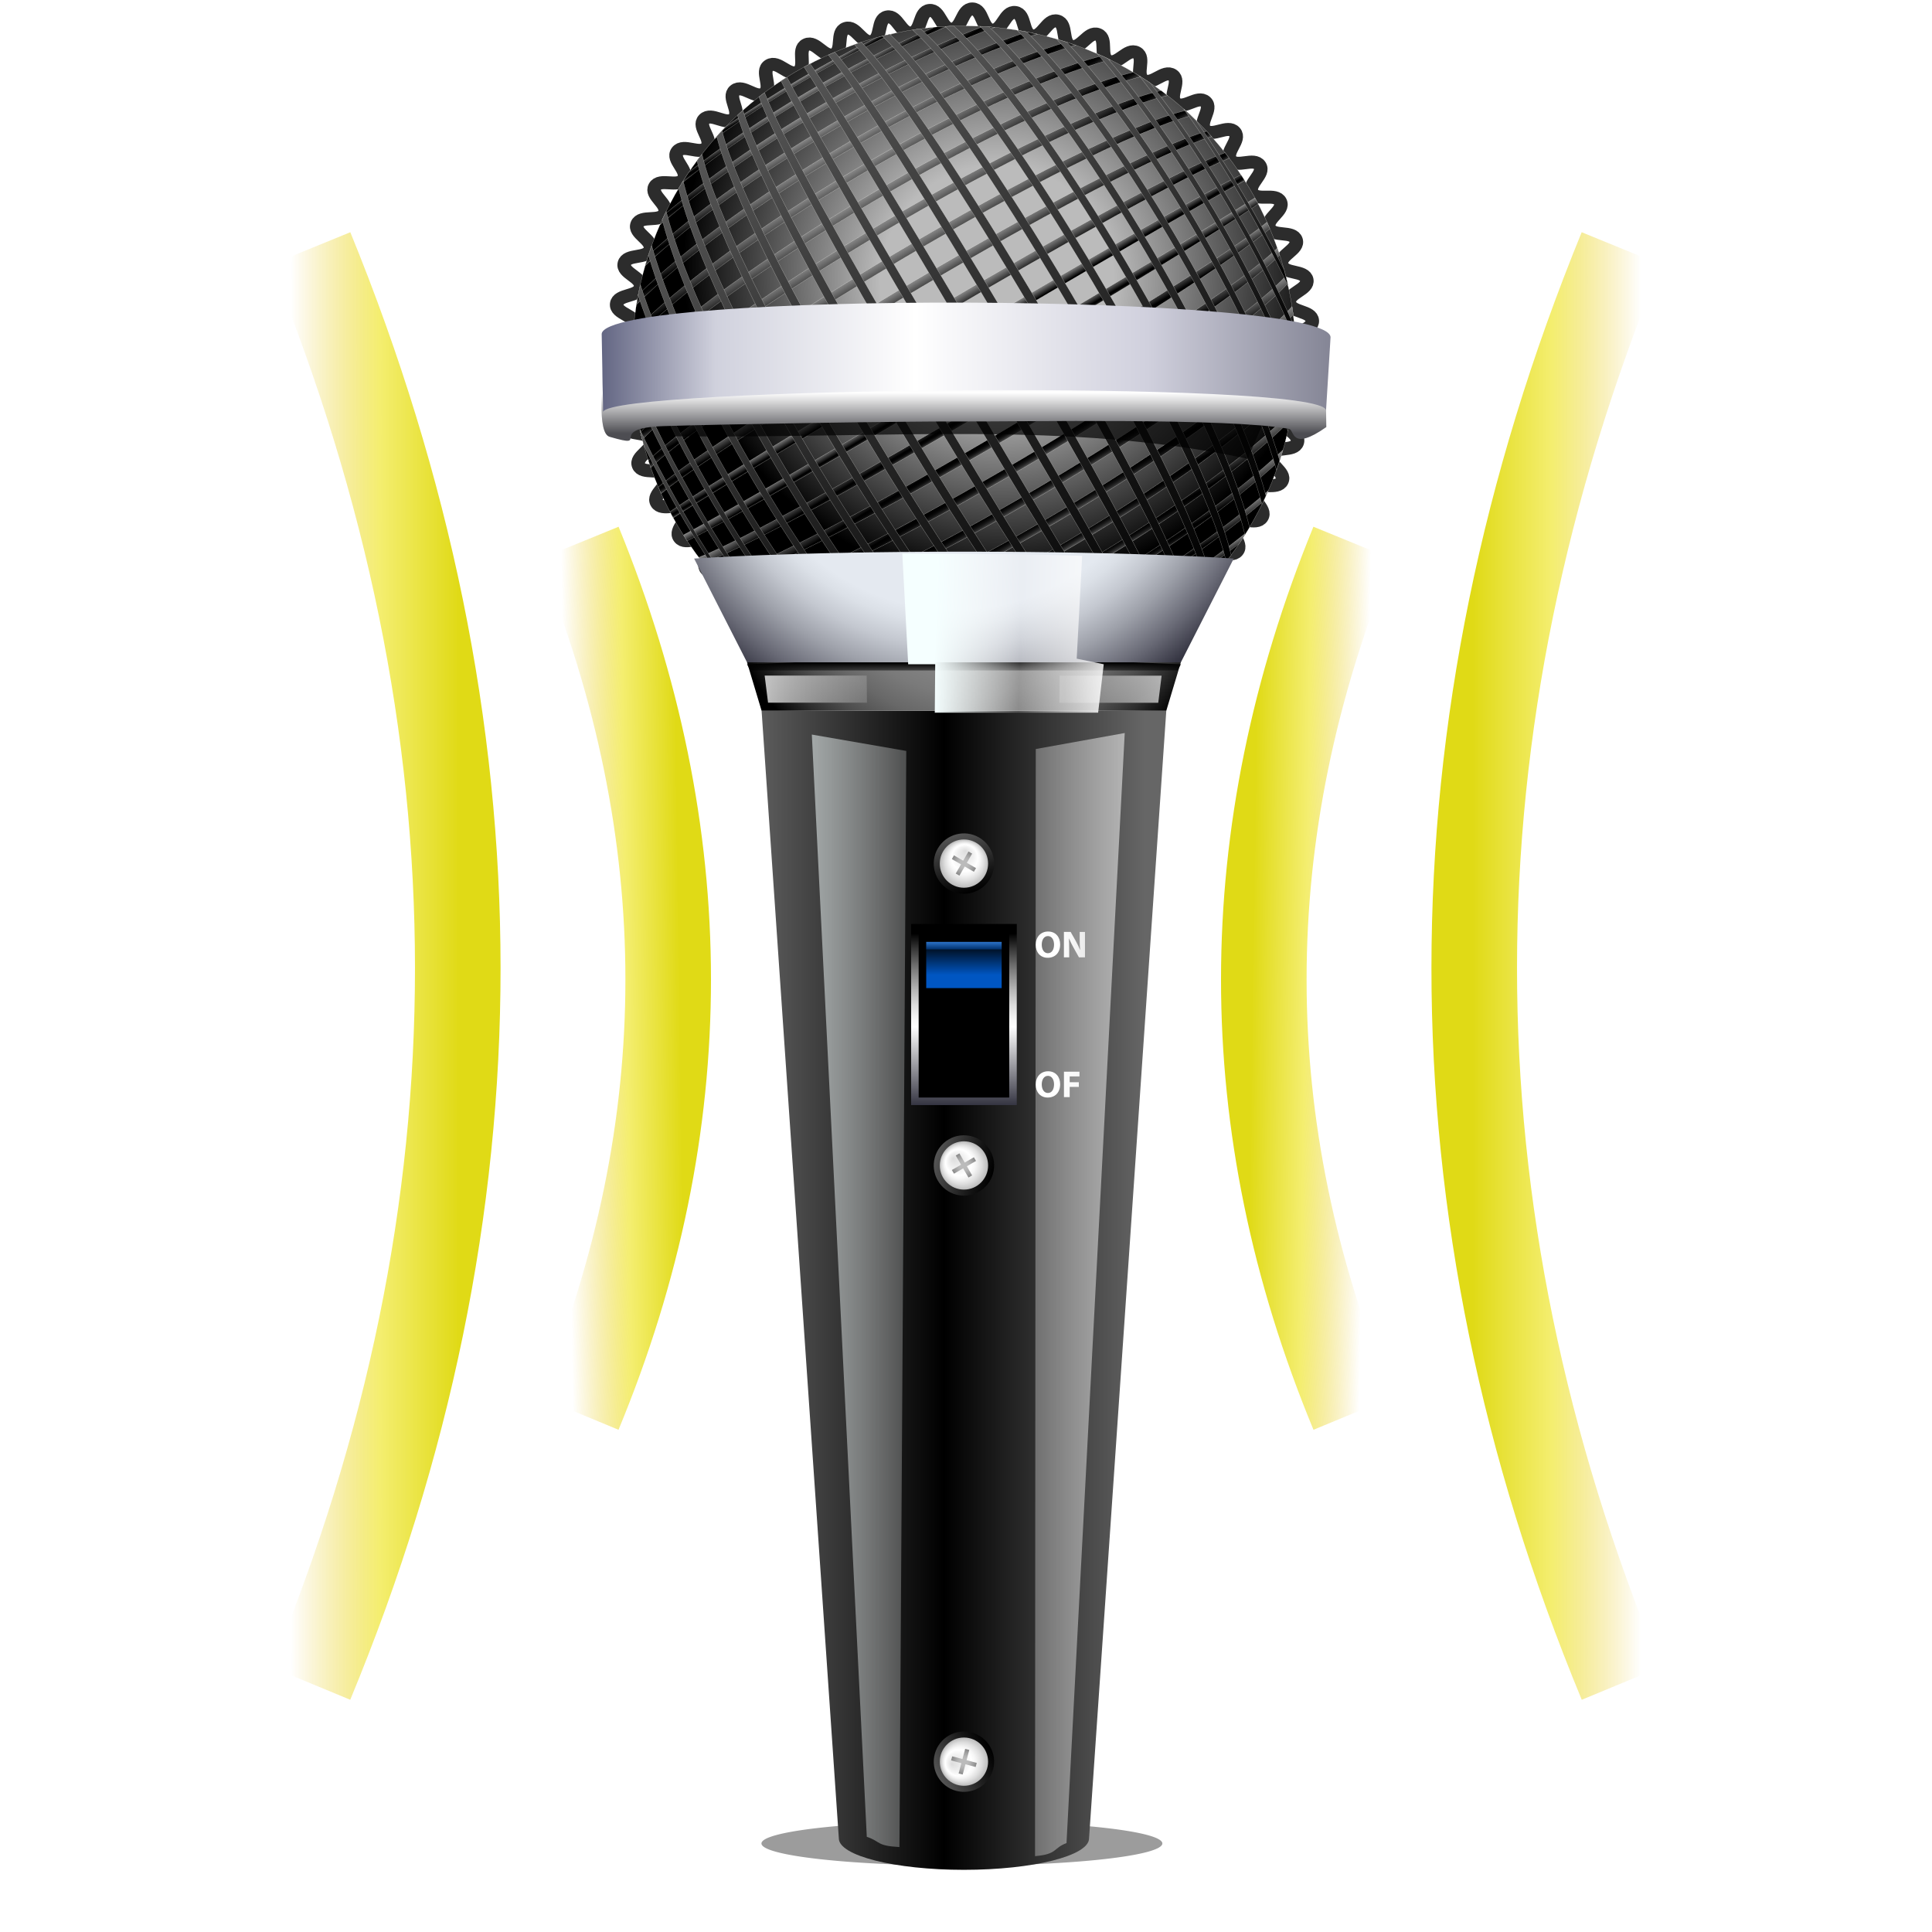 <svg height="256" viewBox="0 0 256 256" width="256" xmlns="http://www.w3.org/2000/svg" xmlns:xlink="http://www.w3.org/1999/xlink">
  <defs>
    <linearGradient id="lg1">
      <stop offset="0" stop-color="#888"/>
      <stop offset=".704"/>
      <stop offset=".782" stop-color="#030303"/>
      <stop offset=".842" stop-color="#0d0d0d"/>
      <stop offset=".897" stop-color="#1e1e1e"/>
      <stop offset=".948" stop-color="#353535"/>
      <stop offset=".997" stop-color="#535353"/>
      <stop offset="1" stop-color="#555"/>
    </linearGradient>
    <linearGradient id="lg2">
      <stop offset="0" stop-color="#555"/>
      <stop offset="1"/>
    </linearGradient>
    <linearGradient id="linearGradient5590" gradientUnits="userSpaceOnUse" x1="1.112" x2="2.183" y1="44.001" y2="44.001">
      <stop offset="0" stop-color="#f5ffff"/>
      <stop offset=".45" stop-color="#fff" stop-opacity=".21"/>
      <stop offset="1" stop-color="#fff"/>
    </linearGradient>
    <linearGradient id="linearGradient3310" gradientTransform="matrix(.605 0 0 .559 22.568 39.191)" gradientUnits="userSpaceOnUse" spreadMethod="pad" x1="28.942" x2="70.468" xlink:href="#linearGradient5590" y1="79.261" y2="80.21"/>
    <linearGradient id="lg3">
      <stop offset=".349" stop-color="#fff"/>
      <stop offset=".593" stop-color="#f6f6f6"/>
      <stop offset=".988" stop-color="#dedede"/>
      <stop offset="1" stop-color="#ddd"/>
    </linearGradient>
    <linearGradient id="lg4">
      <stop offset=".349" stop-color="#fff"/>
      <stop offset=".754" stop-color="#f6f6f6"/>
      <stop offset="1" stop-color="#eee"/>
    </linearGradient>
    <linearGradient id="lg5">
      <stop offset="0"/>
      <stop offset=".296" stop-color="#151515"/>
      <stop offset=".905" stop-color="#4c4c4c"/>
      <stop offset="1" stop-color="#555"/>
    </linearGradient>
    <linearGradient id="linearGradient22016-3" gradientUnits="userSpaceOnUse" x1="38.541" x2="60.839" xlink:href="#linearGradient1935" y1="128.279" y2="128.279"/>
    <linearGradient id="linearGradient1935">
      <stop offset="0" stop-color="#ecd054" stop-opacity="0"/>
      <stop offset=".526" stop-color="#f4ee70"/>
      <stop offset="1" stop-color="#e0da16"/>
    </linearGradient>
    <linearGradient id="linearGradient22014-6" gradientUnits="userSpaceOnUse" x1="75.123" x2="90.068" xlink:href="#linearGradient1935" y1="129.79" y2="129.587"/>
    <linearGradient id="linearGradient959-7-7" gradientTransform="matrix(-2.007 0 0 2.007 328.713 -395.588)" gradientUnits="userSpaceOnUse" x1="73.655" x2="81.101" xlink:href="#linearGradient1935" y1="261.754" y2="261.653"/>
    <linearGradient id="linearGradient959-3-5" gradientTransform="matrix(-3.309 0 0 3.309 461.166 -737.806)" gradientUnits="userSpaceOnUse" x1="73.655" x2="80.394" xlink:href="#linearGradient1935" y1="261.754" y2="261.754"/>
    <filter id="filter4314-9-7" height="3.859" width="1.479" x="-.239" y="-1.429">
      <feGaussianBlur stdDeviation="12.77"/>
    </filter>
    <radialGradient id="radialGradient5210-0-6" cx="35.062" cy="31.625" fx="38.5" fy="36.438" gradientUnits="userSpaceOnUse" r="56.88">
      <stop offset=".272" stop-color="#bbb"/>
      <stop offset=".751"/>
    </radialGradient>
    <radialGradient id="radialGradient5937-2-5" cx="47.836" cy="68.001" gradientUnits="userSpaceOnUse" r="34.5">
      <stop offset=".373" stop-color="#888"/>
      <stop offset=".496" stop-color="#858585"/>
      <stop offset=".602" stop-color="#7a7a7a"/>
      <stop offset=".703" stop-color="#686868"/>
      <stop offset=".799" stop-color="#4f4f4f"/>
      <stop offset=".893" stop-color="#2f2f2f"/>
      <stop offset=".984" stop-color="#080808"/>
      <stop offset="1"/>
    </radialGradient>
    <clipPath id="clipPath3653-3-4">
      <path d="m17.188 110.75 10.235 149.416c0 2.301 7.422 4.166 16.577 4.166 9.156 0 16.578-1.865 16.578-4.166l10.234-149.416z"/>
    </clipPath>
    <filter id="filter7882-7-1" height="1.177" width="1.575" x="-.288" y="-.089">
      <feGaussianBlur stdDeviation="5.602"/>
    </filter>
    <linearGradient id="linearGradient10307-3" gradientUnits="userSpaceOnUse" x1="21.567" x2="67.812" xlink:href="#linearGradient5590" y1="207.394" y2="207.394"/>
    <linearGradient id="linearGradient10311-0" gradientTransform="matrix(1.029 0 0 1 -1.122 20)" gradientUnits="userSpaceOnUse" x1="21.567" x2="67.812" xlink:href="#linearGradient5590" y1="187.394" y2="187.394"/>
    <radialGradient id="radialGradient5941-2-4" cx="45.586" cy="48.5" gradientUnits="userSpaceOnUse" r="48.75">
      <stop offset=".592" stop-color="#e4e9f0"/>
      <stop offset=".631" stop-color="#dbe0e7"/>
      <stop offset=".694" stop-color="#c4c8d0"/>
      <stop offset=".774" stop-color="#9da0a9"/>
      <stop offset=".867" stop-color="#686975"/>
      <stop offset=".947" stop-color="#353542"/>
    </radialGradient>
    <filter id="filter4289-8-2" height="1.718" width="1.026" x="-.013" y="-.359">
      <feGaussianBlur stdDeviation=".287"/>
    </filter>
    <filter id="filter3669-9-8" height="1.653" width="1.516" x="-.258" y="-.326">
      <feGaussianBlur stdDeviation="2.866"/>
    </filter>
    <linearGradient id="lg6">
      <stop offset="0" stop-color="#ddd"/>
      <stop offset=".359" stop-color="#f2f2f2"/>
      <stop offset=".544" stop-color="#fff"/>
      <stop offset=".647" stop-color="#f6f6f6"/>
      <stop offset=".813" stop-color="#dedede"/>
      <stop offset="1" stop-color="#bbb"/>
    </linearGradient>
    <radialGradient id="radialGradient5965-2-4" cx="52.977" cy="111.084" fx="52.35" fy="109.774" gradientTransform="matrix(1.014 .585 -.585 1.014 55.312 -32.632)" gradientUnits="userSpaceOnUse" r="2.734" xlink:href="#lg6"/>
    <linearGradient id="lg7">
      <stop offset=".296" stop-color="#bbb"/>
      <stop offset=".491" stop-color="#b2b2b2"/>
      <stop offset=".809" stop-color="#9a9a9a"/>
      <stop offset="1" stop-color="#888"/>
    </linearGradient>
    <radialGradient id="radialGradient5967-9-4" cx="42.416" cy="111.423" gradientTransform="matrix(.866 .5 -.5 .866 62.977 -6.704)" gradientUnits="userSpaceOnUse" r="1.685" xlink:href="#lg7"/>
    <radialGradient id="radialGradient5971-3-2" cx="56.532" cy="145.479" fx="55.906" fy="144.169" gradientTransform="matrix(1.014 -.585 .585 1.014 -98.473 36.597)" gradientUnits="userSpaceOnUse" r="2.733" xlink:href="#lg6"/>
    <radialGradient id="radialGradient5973-1-9" cx="46.582" cy="151.692" gradientTransform="matrix(.866 -.5 .5 .866 -72.188 42.923)" gradientUnits="userSpaceOnUse" r="1.685" xlink:href="#lg7"/>
    <radialGradient id="radialGradient5977-9-5" cx="24.45" cy="206.082" fx="23.824" fy="204.772" gradientTransform="matrix(.303 -1.131 1.131 .303 -196.447 195.207)" gradientUnits="userSpaceOnUse" r="2.732" xlink:href="#lg6"/>
    <radialGradient id="radialGradient5979-4-6" cx="9.024" cy="222.638" gradientTransform="matrix(.259 -.966 .966 .259 -173.388 181.094)" gradientUnits="userSpaceOnUse" r="1.685" xlink:href="#lg7"/>
    <filter id="filter9624-7-5" height="1.039" width="1.005" x="-.003" y="-.019">
      <feGaussianBlur stdDeviation=".099"/>
    </filter>
    <linearGradient id="linearGradient13120" gradientUnits="userSpaceOnUse" x1="19.774" x2="73.398" y1="167.541" y2="167.541">
      <stop offset="0" stop-color="#5c5c5c"/>
      <stop offset=".451"/>
      <stop offset=".947" stop-color="#666"/>
    </linearGradient>
    <linearGradient id="linearGradient13122" gradientUnits="userSpaceOnUse" x1="85.813" x2="86.887" xlink:href="#lg1" y1="44" y2="44"/>
    <linearGradient id="linearGradient13124" gradientUnits="userSpaceOnUse" x1="82.969" x2="84.908" xlink:href="#lg1" y1="43.999" y2="43.999"/>
    <linearGradient id="linearGradient13126" gradientUnits="userSpaceOnUse" x1="79.652" x2="82.471" xlink:href="#lg1" y1="43.999" y2="43.999"/>
    <linearGradient id="linearGradient13128" gradientUnits="userSpaceOnUse" x1="76.002" x2="79.617" xlink:href="#lg1" y1="44.001" y2="44.001"/>
    <linearGradient id="linearGradient13130" gradientUnits="userSpaceOnUse" x1="72.14" x2="76.391" xlink:href="#lg1" y1="44.001" y2="44.001"/>
    <linearGradient id="linearGradient13132" gradientUnits="userSpaceOnUse" x1="68.176" x2="72.832" xlink:href="#lg1" y1="43.999" y2="43.999"/>
    <linearGradient id="linearGradient13134" gradientUnits="userSpaceOnUse" x1="64.182" x2="68.989" xlink:href="#lg1" y1="43.999" y2="43.999"/>
    <linearGradient id="linearGradient13136" gradientUnits="userSpaceOnUse" x1="60.23" x2="64.898" xlink:href="#lg1" y1="44.001" y2="44.001"/>
    <linearGradient id="linearGradient13138" gradientUnits="userSpaceOnUse" x1="56.332" x2="60.574" xlink:href="#lg1" y1="44.001" y2="44.001"/>
    <linearGradient id="linearGradient13140" gradientUnits="userSpaceOnUse" x1="52.565" x2="56.125" xlink:href="#lg1" y1="44.001" y2="44.001"/>
    <linearGradient id="linearGradient13142" gradientUnits="userSpaceOnUse" x1="48.907" x2="51.562" xlink:href="#lg1" y1="44" y2="44"/>
    <linearGradient id="linearGradient13144" gradientUnits="userSpaceOnUse" x1="45.322" x2="46.93" xlink:href="#lg1" y1="43.999" y2="43.999"/>
    <linearGradient id="linearGradient13146" gradientUnits="userSpaceOnUse" x1="41.069" x2="42.676" xlink:href="#lg1" y1="43.999" y2="43.999"/>
    <linearGradient id="linearGradient13148" gradientUnits="userSpaceOnUse" x1="36.435" x2="39.092" xlink:href="#lg1" y1="44" y2="44"/>
    <linearGradient id="linearGradient13150" gradientUnits="userSpaceOnUse" x1="31.874" x2="35.431" xlink:href="#lg1" y1="44.001" y2="44.001"/>
    <linearGradient id="linearGradient13152" gradientUnits="userSpaceOnUse" x1="27.425" x2="31.669" xlink:href="#lg1" y1="44.001" y2="44.001"/>
    <linearGradient id="linearGradient13154" gradientUnits="userSpaceOnUse" x1="23.101" x2="27.769" xlink:href="#lg1" y1="44.001" y2="44.001"/>
    <linearGradient id="linearGradient13156" gradientUnits="userSpaceOnUse" x1="19.011" x2="23.817" xlink:href="#lg1" y1="43.999" y2="43.999"/>
    <linearGradient id="linearGradient13158" gradientUnits="userSpaceOnUse" x1="15.166" x2="19.827" xlink:href="#lg1" y1="43.999" y2="43.999"/>
    <linearGradient id="linearGradient13160" gradientUnits="userSpaceOnUse" x1="11.609" x2="15.863" xlink:href="#lg1" y1="44.001" y2="44.001"/>
    <linearGradient id="linearGradient13162" gradientUnits="userSpaceOnUse" x1="8.381" x2="11.999" xlink:href="#lg1" y1="44.001" y2="44.001"/>
    <linearGradient id="linearGradient13164" gradientUnits="userSpaceOnUse" x1="5.527" x2="8.347" xlink:href="#lg1" y1="43.999" y2="43.999"/>
    <linearGradient id="linearGradient13166" gradientUnits="userSpaceOnUse" x1="3.09" x2="5.033" xlink:href="#lg1" y1="43.999" y2="43.999"/>
    <linearGradient id="linearGradient13168" gradientUnits="userSpaceOnUse" x1="1.112" x2="2.183" xlink:href="#lg1" y1="44.001" y2="44.001"/>
    <linearGradient id="linearGradient13170" gradientUnits="userSpaceOnUse" x1="30.367" x2="57.63" xlink:href="#lg2" y1="86.37" y2="86.37"/>
    <linearGradient id="linearGradient13172" gradientUnits="userSpaceOnUse" x1="23.617" x2="64.383" xlink:href="#lg2" y1="83.96" y2="83.96"/>
    <linearGradient id="linearGradient13174" gradientUnits="userSpaceOnUse" x1="18.268" x2="69.734" xlink:href="#lg2" y1="81.086" y2="81.086"/>
    <linearGradient id="linearGradient13176" gradientUnits="userSpaceOnUse" x1="13.852" x2="74.149" xlink:href="#lg2" y1="77.837" y2="77.837"/>
    <linearGradient id="linearGradient13178" gradientUnits="userSpaceOnUse" x1="10.149" x2="77.85" xlink:href="#lg2" y1="74.235" y2="74.235"/>
    <linearGradient id="linearGradient13180" gradientUnits="userSpaceOnUse" x1="7.22" x2="80.778" xlink:href="#lg2" y1="70.474" y2="70.474"/>
    <linearGradient id="linearGradient13182" gradientUnits="userSpaceOnUse" x1="4.889" x2="83.109" xlink:href="#lg2" y1="66.553" y2="66.553"/>
    <linearGradient id="linearGradient13184" gradientUnits="userSpaceOnUse" x1="3.092" x2="84.907" xlink:href="#lg2" y1="62.533" y2="62.533"/>
    <linearGradient id="linearGradient13186" gradientUnits="userSpaceOnUse" x1="1.765" x2="86.238" xlink:href="#lg2" y1="58.453" y2="58.453"/>
    <linearGradient id="linearGradient13188" gradientUnits="userSpaceOnUse" x1=".839" x2="87.16" xlink:href="#lg2" y1="54.346" y2="54.346"/>
    <linearGradient id="linearGradient13190" gradientUnits="userSpaceOnUse" x1=".279" x2="87.72" xlink:href="#lg2" y1="50.237" y2="50.237"/>
    <linearGradient id="linearGradient13192" gradientUnits="userSpaceOnUse" x1=".033" x2="87.964" xlink:href="#lg2" y1="46.126" y2="46.126"/>
    <linearGradient id="linearGradient13194" gradientUnits="userSpaceOnUse" x1=".033" x2="87.964" xlink:href="#lg2" y1="41.874" y2="41.874"/>
    <linearGradient id="linearGradient13196" gradientUnits="userSpaceOnUse" x1=".279" x2="87.72" xlink:href="#lg2" y1="37.764" y2="37.764"/>
    <linearGradient id="linearGradient13198" gradientUnits="userSpaceOnUse" x1=".839" x2="87.16" xlink:href="#lg2" y1="33.653" y2="33.653"/>
    <linearGradient id="linearGradient13200" gradientUnits="userSpaceOnUse" x1="1.765" x2="86.238" xlink:href="#lg2" y1="29.548" y2="29.548"/>
    <linearGradient id="linearGradient13202" gradientUnits="userSpaceOnUse" x1="3.091" x2="84.907" xlink:href="#lg2" y1="25.468" y2="25.468"/>
    <linearGradient id="linearGradient13204" gradientUnits="userSpaceOnUse" x1="4.889" x2="83.109" xlink:href="#lg2" y1="21.446" y2="21.446"/>
    <linearGradient id="linearGradient13206" gradientUnits="userSpaceOnUse" x1="7.22" x2="80.78" xlink:href="#lg2" y1="17.527" y2="17.527"/>
    <linearGradient id="linearGradient13208" gradientUnits="userSpaceOnUse" x1="10.149" x2="77.85" xlink:href="#lg2" y1="13.766" y2="13.766"/>
    <linearGradient id="linearGradient13210" gradientUnits="userSpaceOnUse" x1="13.85" x2="74.149" xlink:href="#lg2" y1="10.163" y2="10.163"/>
    <linearGradient id="linearGradient13212" gradientUnits="userSpaceOnUse" x1="18.268" x2="69.734" xlink:href="#lg2" y1="6.913" y2="6.913"/>
    <linearGradient id="linearGradient13214" gradientUnits="userSpaceOnUse" x1="23.616" x2="64.383" xlink:href="#lg2" y1="4.04" y2="4.04"/>
    <linearGradient id="linearGradient13216" gradientUnits="userSpaceOnUse" x1="30.367" x2="57.63" xlink:href="#lg2" y1="1.631" y2="1.631"/>
    <linearGradient id="linearGradient13218" gradientUnits="userSpaceOnUse" x1="21.567" x2="67.812" xlink:href="#linearGradient5590" y1="187.394" y2="187.394"/>
    <linearGradient id="linearGradient13220" gradientTransform="matrix(1 0 0 .587 2.586 35.063)" gradientUnits="userSpaceOnUse" x1="44" x2="44" y1="84.047" y2="87.229">
      <stop offset="0"/>
      <stop offset="1" stop-opacity="0"/>
    </linearGradient>
    <linearGradient id="linearGradient13222" gradientTransform="matrix(.605 0 0 .559 28.666 38.94)" gradientUnits="userSpaceOnUse" spreadMethod="pad" x1="28.942" x2="70.468" xlink:href="#linearGradient5590" y1="79.261" y2="80.21"/>
    <linearGradient id="linearGradient13224" gradientTransform="matrix(-.605 0 0 .559 59.123 38.929)" gradientUnits="userSpaceOnUse" spreadMethod="pad" x1="26.955" x2="70.468" xlink:href="#linearGradient5590" y1="80.21" y2="80.21"/>
    <linearGradient id="linearGradient13226" gradientUnits="userSpaceOnUse" x1="41.932" x2="68.621" y1="80.21" y2="80.21">
      <stop offset="0" stop-color="#fff"/>
      <stop offset="1" stop-color="#fff" stop-opacity="0"/>
    </linearGradient>
    <linearGradient id="linearGradient13228" gradientUnits="userSpaceOnUse" x1="46.586" x2="46.586" y1="143" y2="119.001">
      <stop offset="0" stop-color="#353542"/>
      <stop offset=".432" stop-color="#fff"/>
      <stop offset=".476" stop-color="#f6f6f6"/>
      <stop offset=".547" stop-color="#dedede"/>
      <stop offset=".637" stop-color="#b6b6b6"/>
      <stop offset=".742" stop-color="#7f7f7f"/>
      <stop offset=".859" stop-color="#393939"/>
      <stop offset=".947"/>
    </linearGradient>
    <linearGradient id="linearGradient13230" gradientUnits="userSpaceOnUse" x1="46.586" x2="46.586" y1="127.501" y2="121.501">
      <stop offset=".29" stop-color="#0056c2"/>
      <stop offset="1"/>
    </linearGradient>
    <linearGradient id="linearGradient13232" gradientTransform="matrix(.833 0 0 .133 9.919 110.986)" gradientUnits="userSpaceOnUse" x1="43.999" x2="43.999" y1="85.416" y2="77.916">
      <stop offset="0" stop-color="#00316e"/>
      <stop offset=".947" stop-color="#2c72c7"/>
    </linearGradient>
    <linearGradient id="linearGradient13234" gradientUnits="userSpaceOnUse" x1="53.334" x2="61.857" xlink:href="#lg3" y1="121.741" y2="121.741"/>
    <linearGradient id="linearGradient13236" gradientUnits="userSpaceOnUse" x1="53.334" x2="61.857" xlink:href="#lg3" y1="121.74" y2="121.74"/>
    <linearGradient id="linearGradient13238" gradientUnits="userSpaceOnUse" x1="53.334" x2="61.857" xlink:href="#lg4" y1="140.26" y2="140.26"/>
    <linearGradient id="linearGradient13240" gradientUnits="userSpaceOnUse" x1="53.334" x2="61.857" xlink:href="#lg4" y1="140.259" y2="140.259"/>
    <linearGradient id="linearGradient13244" gradientTransform="matrix(.866 .5 -.5 .866 62.977 -6.704)" gradientUnits="userSpaceOnUse" x1="45.244" x2="39.589" xlink:href="#lg5" y1="114.251" y2="108.597"/>
    <linearGradient id="linearGradient13246" gradientTransform="matrix(.866 -.5 .5 .866 -72.188 42.923)" gradientUnits="userSpaceOnUse" x1="49.41" x2="43.755" xlink:href="#lg5" y1="154.52" y2="148.864"/>
    <linearGradient id="linearGradient13248" gradientTransform="matrix(.259 -.966 .966 .259 -173.388 181.094)" gradientUnits="userSpaceOnUse" x1="11.852" x2="6.197" xlink:href="#lg5" y1="225.466" y2="219.811"/>
    <linearGradient id="linearGradient13250" gradientTransform="matrix(1.087 0 0 -.988 -1.174 92.055)" gradientUnits="userSpaceOnUse" x1="44.001" x2="44.001" y1="49.5" y2="38.5">
      <stop offset="0" stop-color="#b0b1bb"/>
      <stop offset=".5" stop-color="#fff"/>
      <stop offset="1" stop-color="#4d4d52"/>
    </linearGradient>
    <linearGradient id="linearGradient13252" gradientTransform="matrix(1.126 0 0 1.197 -2.932 -7.564)" gradientUnits="userSpaceOnUse" x1="1.348" x2="91.832" y1="44.171" y2="44">
      <stop offset="0" stop-color="#636683"/>
      <stop offset=".148" stop-color="#d0d1dd"/>
      <stop offset=".17" stop-color="#d4d5e0"/>
      <stop offset=".408" stop-color="#fff"/>
      <stop offset=".71" stop-color="#d0d0dd"/>
      <stop offset="1" stop-color="#747586"/>
    </linearGradient>
  </defs>
  <path d="m214.83 32.918c-25.952 63.467-26.012 127.349 0 190.14" fill="none" stroke="url(#linearGradient959-3-5)" stroke-width="11.339"/>
  <path d="m179.282 71.942c-15.743 38.5-15.779 77.251 0 115.341" fill="none" stroke="url(#linearGradient959-7-7)" stroke-width="11.339"/>
  <path d="m41.17 32.918c25.952 63.467 26.013 127.349 0 190.14" fill="none" stroke="url(#linearGradient22016-3)" stroke-width="11.339"/>
  <path d="m76.718 71.942c15.743 38.5 15.779 77.251 0 115.341" fill="none" stroke="url(#linearGradient22014-6)" stroke-width="11.339"/>
  <g transform="translate(81.141 3.43)">
    <path d="m82.576 69.533c-.97-.553-2.062 1.34-2.996.729-.934-.611.363-2.369-.531-3.037-.894-.668-2.211 1.076-3.062.355-.852-.721.652-2.307-.154-3.079-.806-.772-2.326.796-3.083-.024-.757-.82.93-2.209.226-3.075-.705-.866-2.407.504-3.057-.403-.65-.907 1.195-2.078.602-3.024-.593-.946-2.45.205-2.984-.775s1.441-1.916.969-2.927c-.472-1.011-2.457-.098-2.866-1.136-.409-1.038 1.665-1.724 1.321-2.786-.344-1.062-2.426-.399-2.705-1.48s1.865-1.506 1.653-2.602c-.211-1.096-2.359-.694-2.502-1.801-.143-1.107 2.036-1.266 1.961-2.379-.075-1.114-2.256-.979-2.262-2.095-.006-1.116 2.176-1.006 2.238-2.12.062-1.114-2.118-1.249-1.987-2.357.131-1.108 2.283-.731 2.482-1.829.199-1.098-1.949-1.499-1.683-2.583s2.355-.445 2.688-1.51c.332-1.065-1.75-1.728-1.353-2.77.397-1.043 2.392-.152 2.853-1.169.461-1.017-1.524-1.929-1.002-2.916.522-.986 2.393.143 2.975-.809.582-.952-1.276-2.102-.636-3.017.64-.915 2.357.436 3.052-.437.695-.873-1.008-2.243-.26-3.072.747-.829 2.286.722 3.082-.059.797-.781-.724-2.35.119-3.081s2.179.998 3.066.32-.43-2.421.497-3.043c.927-.622 2.04 1.258 3.004.695.963-.563-.129-2.455.867-2.959.996-.503 1.87 1.499 2.896 1.058 1.025-.441.173-2.453 1.224-2.83 1.05-.377 1.672 1.718 2.744 1.406 1.072-.311.474-2.413 1.562-2.658 1.089-.245 1.448 1.91 2.55 1.733 1.102-.177.766-2.336 1.877-2.446 1.111-.109 1.202 2.074 2.318 2.033 1.115-.041 1.048-2.224 2.163-2.196 1.116.028.938 2.206 2.05 2.302 1.112.097 1.313-2.079 2.417-1.914 1.104.165.66 2.304 1.752 2.537 1.092.233 1.559-1.902 2.634-1.602 1.075.299.372 2.368 1.427 2.733 1.055.365 1.781-1.696 2.811-1.267 1.03.429.078 2.396 1.08 2.888 1.002.492 1.975-1.464 2.945-.912.97.553-.217 2.387.717 2.998s2.14-1.21 3.035-.543c.894.668-.508 2.343.343 3.064.852.721 2.273-.938 3.079-.166.806.772-.792 2.262-.036 3.083.757.82 2.371-.652 3.076.214.705.866-1.064 2.148-.414 3.055.65.907 2.433-.355 3.026.59.593.946-1.32 2.001-.787 2.981.534.98 2.458-.054 2.93.958.472 1.011-1.556 1.823-1.147 2.862.409 1.038 2.446.249 2.791 1.31s-1.768 1.618-1.49 2.699c.278 1.081 2.397.548 2.608 1.643s-1.954 1.389-1.81 2.495c.143 1.107 2.312.838 2.387 1.952s-2.11 1.138-2.103 2.254c.006 1.116 2.191 1.116 2.129 2.23-.062 1.114-2.234.87-2.364 1.978-.131 1.108 2.037 1.377 1.839 2.475-.199 1.098-2.324.589-2.59 1.673-.266 1.084 1.853 1.617 1.521 2.682s-2.378.299-2.776 1.342c-.397 1.043 1.64 1.832 1.179 2.848-.461 1.016-2.397.004-2.919.991-.522.986 1.403 2.02.82 2.972-.582.952-2.379-.29-3.019.624s1.144 2.177.449 3.05c-.695.873-2.326-.58-3.073.249s.868 2.301.071 3.082c-.797.781-2.237-.862-3.08-.131s.578 2.39-.308 3.067c-.887.678-2.114-1.13-3.041-.508-.927.622.28 2.443-.683 3.006-.963.563-1.959-1.381-2.955-.878-.996.503-.022 2.459-1.047 2.9-1.025.441-1.774-1.612-2.825-1.235-1.05.377-.324 2.437-1.396 2.749-1.072.311-1.563-1.817-2.652-1.573s-.621 2.379-1.723 2.557-1.328-1.996-2.438-1.886-.909 2.285-2.024 2.325c-1.115.041-1.072-2.144-2.188-2.172-1.116-.028-1.183 2.156-2.295 2.059-1.112-.097-.801-2.259-1.905-2.424s-1.439 1.994-2.53 1.762c-1.092-.233-.517-2.341-1.592-2.64-1.075-.299-1.673 1.802-2.727 1.437s-.226-2.386-1.256-2.816c-1.03-.429-1.882 1.583-2.883 1.091s.069-2.396-.9-2.949z" style="opacity:.825;fill:none;stroke:#000;stroke-width:1.417;stroke-linecap:square;stroke-linejoin:bevel" transform="matrix(1.271 0 0 1.216 -79.946 -6.35)"/>
    <path d="m128.161 117.28a64 10.72 0 1 1 -128 0 64 10.72 0 1 1 128 0z" filter="url(#filter4314-9-7)" opacity=".622" transform="matrix(.415 0 0 .275 19.689 208.586)"/>
    <path d="m19.774 90.75 10.235 149.416c0 2.301 7.422 4.166 16.577 4.166 9.156 0 16.578-1.865 16.578-4.166l10.234-149.416z" fill="url(#linearGradient13120)"/>
    <g stroke="#fffffb" stroke-miterlimit="4.3" stroke-width=".02" transform="matrix(.508 .861 -.861 .508 62.135 -16.251)">
      <circle cx="44" cy="44" fill="url(#radialGradient5210-0-6)" r="44" stroke="#fffffb" stroke-miterlimit="4.3" stroke-width=".02"/>
      <g stroke="#fffffb" stroke-miterlimit="4.3" stroke-width=".02">
        <path d="m86.457 32.449c-.196-.721-.409-1.435-.644-2.141.812 8.864.812 18.521 0 27.384.234-.706.447-1.419.644-2.141.572-7.545.572-15.557 0-23.102z" fill="url(#linearGradient13122)" stroke="#fffffb" stroke-miterlimit="4.3" stroke-width=".02"/>
        <path d="m83.75 25.123c-.25-.524-.516-1.04-.781-1.555 1.807 12.677 1.807 28.187 0 40.863.266-.514.531-1.031.781-1.554 1.544-11.854 1.544-25.901 0-37.754z" fill="url(#linearGradient13124)" stroke="#fffffb" stroke-miterlimit="4.3" stroke-width=".02"/>
        <path d="m80.538 19.482c-.286-.426-.584-.841-.886-1.255 2.83 15.138 2.83 36.407 0 51.544.302-.415.6-.829.886-1.255 2.577-14.618 2.577-34.415 0-49.034z" fill="url(#linearGradient13126)" stroke="#fffffb" stroke-miterlimit="4.3" stroke-width=".02"/>
        <path d="m76.967 14.875c-.315-.358-.64-.71-.965-1.057 3.756 16.582 3.756 43.782 0 60.365.327-.349.649-.701.965-1.058 3.533-16.298 3.533-41.952 0-58.25z" fill="url(#linearGradient13128)" stroke="#fffffb" stroke-miterlimit="4.3" stroke-width=".02"/>
        <path d="m73.149 11.055c-.333-.296-.668-.592-1.01-.878 4.482 17.16 4.482 50.487 0 67.648.342-.287.677-.583 1.01-.878 4.323-17.086 4.323-48.809 0-65.892z" fill="url(#linearGradient13130)" stroke="#fffffb" stroke-miterlimit="4.3" stroke-width=".02"/>
        <path d="m69.207 7.944c-.341-.237-.684-.474-1.031-.704 4.921 17.021 4.921 56.5 0 73.519.348-.228.69-.464 1.031-.703 4.834-17.118 4.834-54.994 0-72.112z" fill="url(#linearGradient13132)" stroke="#fffffb" stroke-miterlimit="4.3" stroke-width=".02"/>
        <path d="m65.208 5.446c-.337-.185-.683-.361-1.026-.54 5.032 16.324 5.032 61.865 0 78.188.344-.178.689-.354 1.026-.54 5.042-16.542 5.042-60.564 0-77.108z" fill="url(#linearGradient13134)" stroke="#fffffb" stroke-miterlimit="4.3" stroke-width=".02"/>
        <path d="m61.238 3.508c-.332-.14-.672-.269-1.008-.403 4.774 15.241 4.774 66.547 0 81.79.336-.134.676-.263 1.008-.404 4.881-15.539 4.881-65.443 0-80.983z" fill="url(#linearGradient13136)" stroke="#fffffb" stroke-miterlimit="4.3" stroke-width=".02"/>
        <path d="m57.316 2.057c-.324-.103-.653-.196-.984-.292 4.142 13.964 4.142 70.506 0 84.471.331-.097.66-.19.984-.292 4.344-14.289 4.344-69.599 0-83.887z" fill="url(#linearGradient13138)" stroke="#fffffb" stroke-miterlimit="4.3" stroke-width=".02"/>
        <path d="m53.529 1.047c-.32-.072-.638-.144-.964-.208 3.188 12.719 3.188 73.602 0 86.321.326-.064.644-.136.964-.208 3.462-13.035 3.462-72.87 0-85.905z" fill="url(#linearGradient13140)" stroke="#fffffb" stroke-miterlimit="4.3" stroke-width=".02"/>
        <path d="m49.844.399c-.309-.041-.622-.084-.937-.12 1.952 11.753 1.952 75.688 0 87.441.314-.035.628-.078.937-.118 2.29-11.982 2.29-75.221 0-87.203z" fill="url(#linearGradient13142)" stroke="#fffffb" stroke-miterlimit="4.3" stroke-width=".02"/>
        <path d="m46.243.057c-.309-.016-.614-.014-.921-.024.541 11.268.541 76.665 0 87.933.307-.009.612-.007.921-.023.916-11.309.916-76.577 0-87.886z" fill="url(#linearGradient13144)" stroke="#fffffb" stroke-miterlimit="4.3" stroke-width=".02"/>
        <path d="m42.676.033c-.305.01-.612.008-.918.024-.917 11.309-.917 76.577 0 87.886.306.017.614.015.918.023-.54-11.268-.54-76.665 0-87.933z" fill="url(#linearGradient13146)" stroke="#fffffb" stroke-miterlimit="4.3" stroke-width=".02"/>
        <path d="m39.092.279c-.313.036-.625.079-.938.12-2.292 11.982-2.292 75.221 0 87.204.313.04.625.083.938.118-1.953-11.754-1.953-75.688 0-87.442z" fill="url(#linearGradient13148)" stroke="#fffffb" stroke-miterlimit="4.3" stroke-width=".02"/>
        <path d="m35.431.84c-.321.064-.642.136-.96.208-3.462 13.035-3.462 72.87 0 85.905.318.073.639.144.96.208-3.185-12.721-3.185-73.602 0-86.321z" fill="url(#linearGradient13150)" stroke="#fffffb" stroke-miterlimit="4.3" stroke-width=".02"/>
        <path d="m31.669 1.765c-.33.097-.661.19-.987.292-4.342 14.287-4.342 69.598 0 83.886.326.103.658.195.987.292-4.146-13.964-4.146-70.507 0-84.47z" fill="url(#linearGradient13152)" stroke="#fffffb" stroke-miterlimit="4.3" stroke-width=".02"/>
        <path d="m27.769 3.105c-.336.134-.677.263-1.009.403-4.879 15.54-4.879 65.445 0 80.983.332.14.673.269 1.009.403-4.771-15.242-4.771-66.546 0-81.789z" fill="url(#linearGradient13154)" stroke="#fffffb" stroke-miterlimit="4.3" stroke-width=".02"/>
        <path d="m23.817 4.906c-.344.179-.689.355-1.026.54-5.04 16.544-5.04 60.566 0 77.108.337.185.682.362 1.026.54-5.028-16.323-5.028-61.865 0-78.188z" fill="url(#linearGradient13156)" stroke="#fffffb" stroke-miterlimit="4.3" stroke-width=".02"/>
        <path d="m19.827 7.24c-.348.229-.69.466-1.031.704-4.84 17.117-4.84 54.995 0 72.113.34.238.683.475 1.031.703-4.925-17.02-4.925-56.499 0-73.52z" fill="url(#linearGradient13158)" stroke="#fffffb" stroke-miterlimit="4.3" stroke-width=".02"/>
        <path d="m15.863 10.176c-.344.286-.678.583-1.014.878-4.32 17.083-4.32 48.807 0 65.891.336.295.67.591 1.014.878-4.488-17.159-4.488-50.487 0-67.647z" fill="url(#linearGradient13160)" stroke="#fffffb" stroke-miterlimit="4.3" stroke-width=".02"/>
        <path d="m11.999 13.818c-.329.348-.651.699-.968 1.058-3.533 16.298-3.534 41.951 0 58.25.317.357.639.709.968 1.058-3.759-16.584-3.759-43.784 0-60.366z" fill="url(#linearGradient13162)" stroke="#fffffb" stroke-miterlimit="4.3" stroke-width=".02"/>
        <path d="m8.347 18.228c-.3.415-.6.829-.887 1.255-2.577 14.619-2.577 34.415 0 49.033.287.428.587.842.887 1.256-2.829-15.137-2.829-36.407 0-51.544z" fill="url(#linearGradient13164)" stroke="#fffffb" stroke-miterlimit="4.3" stroke-width=".02"/>
        <path d="m5.033 23.568c-.271.515-.536 1.03-.785 1.555-1.544 11.853-1.544 25.9 0 37.754.25.522.515 1.04.785 1.554-1.808-12.676-1.808-28.186 0-40.863z" fill="url(#linearGradient13166)" stroke="#fffffb" stroke-miterlimit="4.3" stroke-width=".02"/>
        <path d="m2.183 30.308c-.23.706-.443 1.42-.641 2.142-.574 7.545-.574 15.557 0 23.101.197.722.411 1.438.641 2.143-.808-8.864-.808-18.523 0-27.386z" fill="url(#linearGradient13168)" stroke="#fffffb" stroke-miterlimit="4.3" stroke-width=".02"/>
      </g>
      <g stroke="#fffffb" stroke-miterlimit="4.3" stroke-width=".02">
        <path d="m30.367 85.837c.709.229 1.426.444 2.149.64 7.504.567 15.466.567 22.966 0 .726-.195 1.442-.41 2.148-.64-8.826.802-18.434.802-27.263 0z" fill="url(#linearGradient13170)" stroke="#fffffb" stroke-miterlimit="4.3" stroke-width=".02"/>
        <path d="m23.617 82.993c.515.27 1.033.533 1.56.783 11.825 1.538 25.823 1.538 37.646 0 .527-.25 1.045-.513 1.561-.783-12.654 1.799-28.115 1.799-40.767 0z" fill="url(#linearGradient13172)" stroke="#fffffb" stroke-miterlimit="4.3" stroke-width=".02"/>
        <path d="m18.268 79.681c.415.301.832.602 1.258.886 14.601 2.566 34.345 2.566 48.947 0 .426-.284.842-.585 1.262-.886-15.122 2.822-36.345 2.822-51.467 0z" fill="url(#linearGradient13174)" stroke="#fffffb" stroke-miterlimit="4.3" stroke-width=".02"/>
        <path d="m13.852 76.032c.348.327.698.649 1.057.965 16.288 3.528 41.894 3.528 58.181 0 .357-.316.71-.639 1.06-.965-16.575 3.75-43.727 3.75-60.298 0z" fill="url(#linearGradient13176)" stroke="#fffffb" stroke-miterlimit="4.3" stroke-width=".02"/>
        <path d="m10.149 72.105c.285.344.581.678.877 1.013 17.088 4.327 48.859 4.327 65.946.001.298-.335.591-.67.878-1.014-17.161 4.492-50.541 4.492-67.701 0z" fill="url(#linearGradient13178)" stroke="#fffffb" stroke-miterlimit="4.3" stroke-width=".02"/>
        <path d="m7.22 68.143c.229.347.462.69.701 1.029 17.112 4.842 55.042 4.842 72.156 0 .238-.339.475-.683.701-1.029-17.015 4.925-56.541 4.925-73.558 0z" fill="url(#linearGradient13180)" stroke="#fffffb" stroke-miterlimit="4.3" stroke-width=".02"/>
        <path d="m4.889 64.151c.177.342.352.688.54 1.025 16.536 5.04 60.608 5.04 77.144 0 .186-.338.36-.683.537-1.025-16.313 5.029-61.905 5.029-78.221 0z" fill="url(#linearGradient13182)" stroke="#fffffb" stroke-miterlimit="4.3" stroke-width=".02"/>
        <path d="m3.092 60.199c.133.336.261.676.402 1.01 15.527 4.875 65.482 4.875 81.013 0 .141-.333.27-.673.4-1.01-15.235 4.768-66.581 4.768-81.815 0z" fill="url(#linearGradient13184)" stroke="#fffffb" stroke-miterlimit="4.3" stroke-width=".02"/>
        <path d="m1.765 56.332c.096.329.19.66.292.985 14.287 4.343 69.598 4.343 83.887 0 .104-.326.197-.656.295-.985-13.968 4.145-70.511 4.145-84.474 0z" fill="url(#linearGradient13186)" stroke="#fffffb" stroke-miterlimit="4.3" stroke-width=".02"/>
        <path d="m.839 52.567c.064.324.136.642.208.962 13.034 3.461 72.871 3.461 85.905 0 .069-.32.146-.639.208-.962-12.721 3.187-73.6 3.187-86.321 0z" fill="url(#linearGradient13188)" stroke="#fffffb" stroke-miterlimit="4.3" stroke-width=".02"/>
        <path d="m.279 48.91c.035.312.079.624.119.936 11.983 2.291 75.22 2.291 87.206 0 .039-.312.083-.624.116-.936-11.752 1.951-75.687 1.951-87.441 0z" fill="url(#linearGradient13190)" stroke="#fffffb" stroke-miterlimit="4.3" stroke-width=".02"/>
        <path d="m.033 45.322c.008.307.008.616.023.921 11.309.917 76.575.917 87.889 0 .012-.305.012-.614.019-.921-11.265.544-76.665.544-87.931 0z" fill="url(#linearGradient13192)" stroke="#fffffb" stroke-miterlimit="4.3" stroke-width=".02"/>
        <path d="m.057 41.757c-.015.305-.015.614-.023.921 11.266-.544 76.666-.544 87.931 0-.007-.307-.007-.616-.019-.921-11.314-.916-76.58-.916-87.889 0z" fill="url(#linearGradient13194)" stroke="#fffffb" stroke-miterlimit="4.3" stroke-width=".02"/>
        <path d="m.398 38.155c-.04.312-.083.623-.119.937 11.753-1.952 75.688-1.952 87.44 0-.033-.313-.077-.625-.116-.937-11.985-2.291-75.222-2.291-87.205 0z" fill="url(#linearGradient13196)" stroke="#fffffb" stroke-miterlimit="4.3" stroke-width=".02"/>
        <path d="m1.047 34.471c-.071.319-.143.639-.208.962 12.719-3.186 73.6-3.186 86.321 0-.062-.323-.139-.643-.208-.962-13.034-3.463-72.871-3.463-85.905 0z" fill="url(#linearGradient13198)" stroke="#fffffb" stroke-miterlimit="4.3" stroke-width=".02"/>
        <path d="m2.057 30.683c-.102.325-.196.657-.292.986 13.963-4.146 70.508-4.146 84.474 0-.098-.329-.19-.662-.295-.986-14.29-4.342-69.601-4.342-83.887 0z" fill="url(#linearGradient13200)" stroke="#fffffb" stroke-miterlimit="4.3" stroke-width=".02"/>
        <path d="m3.494 26.791c-.141.334-.269.673-.403 1.01 15.235-4.769 66.581-4.769 81.816 0-.131-.337-.26-.676-.4-1.01-15.53-4.875-65.486-4.875-81.013 0z" fill="url(#linearGradient13202)" stroke="#fffffb" stroke-miterlimit="4.3" stroke-width=".02"/>
        <path d="m5.428 22.823c-.188.338-.362.683-.54 1.026 16.316-5.029 61.908-5.029 78.221 0-.177-.343-.352-.688-.537-1.026-16.536-5.04-60.608-5.04-77.144 0z" fill="url(#linearGradient13204)" stroke="#fffffb" stroke-miterlimit="4.3" stroke-width=".02"/>
        <path d="m7.921 18.828c-.239.339-.473.683-.701 1.031 17.017-4.927 56.542-4.927 73.56 0-.229-.348-.465-.691-.701-1.031-17.116-4.842-55.045-4.842-72.158 0z" fill="url(#linearGradient13206)" stroke="#fffffb" stroke-miterlimit="4.3" stroke-width=".02"/>
        <path d="m11.026 14.882c-.296.334-.592.668-.877 1.012 17.16-4.491 50.541-4.491 67.701 0-.287-.344-.58-.678-.878-1.012-17.087-4.327-48.858-4.327-65.946 0z" fill="url(#linearGradient13208)" stroke="#fffffb" stroke-miterlimit="4.3" stroke-width=".02"/>
        <path d="m14.909 11.003c-.359.317-.709.639-1.059.966 16.573-3.75 43.727-3.75 60.299 0-.349-.327-.702-.649-1.06-.966-16.285-3.527-41.892-3.527-58.18 0z" fill="url(#linearGradient13210)" stroke="#fffffb" stroke-miterlimit="4.3" stroke-width=".02"/>
        <path d="m69.734 8.317c-.42-.299-.836-.6-1.262-.884-14.602-2.568-34.346-2.568-48.947 0-.426.284-.843.585-1.258.884 15.123-2.819 36.345-2.819 51.467 0z" fill="url(#linearGradient13212)" stroke="#fffffb" stroke-miterlimit="4.3" stroke-width=".02"/>
        <path d="m64.383 5.008c-.514-.269-1.033-.534-1.561-.783-11.822-1.537-25.821-1.537-37.645 0-.527.249-1.045.514-1.561.782 12.653-1.799 28.115-1.799 40.767.001z" fill="url(#linearGradient13214)" stroke="#fffffb" stroke-miterlimit="4.3" stroke-width=".02"/>
        <path d="m57.63 2.164c-.706-.231-1.423-.445-2.148-.639-7.5-.567-15.462-.567-22.966 0-.723.194-1.438.408-2.149.639 8.829-.803 18.436-.803 27.263 0z" fill="url(#linearGradient13216)" stroke="#fffffb" stroke-miterlimit="4.3" stroke-width=".02"/>
      </g>
    </g>
    <path d="m17.847 84.334 1.927 6.416h53.624l1.93-6.416-28.741-2z" fill="url(#radialGradient5937-2-5)"/>
    <g clip-path="url(#clipPath3653-3-4)" fill="url(#linearGradient13218)" filter="url(#filter7882-7-1)" opacity=".695" transform="matrix(.887 0 0 .98 7.744 -14.837)">
      <path d="m59.114 260.84 8.698-150.09-13.29 2.164-.11 149.695c3.398-.269 2.642-1.063 4.702-1.769z" fill="url(#linearGradient10307-3)" opacity=".771"/>
      <path d="m29.279 259.995-8.212-149.036 14.111 2.215-1.021 148.208c-3.501-.178-2.739-.736-4.878-1.387z" fill="url(#linearGradient10311-0)" opacity=".771" stroke-width="1.014"/>
    </g>
    <path d="m46.586 83.412-28.75 1.174.438.826h56.625l.438-.826z" fill="url(#linearGradient13220)"/>
    <path d="m17.847 84.334 57.481-.001 7.008-13.75s-12.375-.915-35.75-.915-35.75.915-35.75.915z" fill="url(#radialGradient5941-2-4)"/>
    <g fill="url(#linearGradient13226)" filter="url(#filter4289-8-2)" transform="translate(2.586)">
      <path d="m56.682 86.102h-.001l-.035 3.589h13.1l.448-3.589z" fill="url(#linearGradient13222)" opacity=".679"/>
      <path d="m31.108 86.091h.001l.034 3.589h-13.1l-.448-3.589z" fill="url(#linearGradient13224)" opacity=".801"/>
      <path d="m58.941 83.846.723-13.632c-5.626-.164-12.902-.295-21.762-.295-.7 0-1.389 0-2.068.002l.778 14.664h3.583-.002l-.057 6.417h21.646l.741-6.417z" fill="url(#linearGradient3310)" filter="url(#filter3669-9-8)"/>
    </g>
    <rect fill="url(#linearGradient13228)" height="24" width="14" x="39.586" y="119"/>
    <rect height="22" width="12" x="40.586" y="120"/>
    <rect fill="url(#linearGradient13230)" height="6" width="10" x="41.586" y="121.5"/>
    <rect fill="url(#linearGradient13232)" height="1" width="10" x="41.586" y="121.375"/>
    <g transform="translate(2.586)">
      <path d="m55.094 123.481c-.996 0-1.586-.756-1.586-1.716 0-1.01.65-1.765 1.641-1.765 1.035 0 1.6.775 1.6 1.705 0 1.109-.664 1.776-1.65 1.776zm.035-.606c.514 0 .811-.485.811-1.145 0-.605-.285-1.125-.811-1.125s-.82.51-.82 1.139c0 .636.305 1.131.814 1.131z" fill="url(#linearGradient13234)"/>
      <path d="m57.248 123.424v-3.37h.891l.699 1.235c.201.354.396.774.551 1.155h.01c-.045-.445-.061-.9-.061-1.41v-.98h.701v3.37h-.801l-.721-1.299c-.199-.365-.424-.795-.584-1.19h-.02c.023.45.035.925.035 1.476v1.014h-.7z" fill="url(#linearGradient13236)"/>
    </g>
    <g transform="translate(2.586)">
      <path d="m55.094 142c-.996 0-1.586-.756-1.586-1.717 0-1.01.65-1.764 1.641-1.764 1.035 0 1.6.775 1.6 1.705 0 1.109-.664 1.775-1.65 1.775h-.005zm.035-.605c.514 0 .811-.486.811-1.145 0-.605-.285-1.125-.811-1.125s-.82.51-.82 1.139c0 .635.305 1.131.814 1.131z" fill="url(#linearGradient13238)"/>
      <path d="m57.254 138.575h2.055v.625h-1.295v.77h1.209v.621h-1.209v1.354h-.76z" fill="url(#linearGradient13240)"/>
      <path d="m59.889 138.575h2.055v.625h-1.295v.77h1.209v.621h-1.209v1.354h-.76z" fill="url(#linearGradient13240)"/>
    </g>
    <g transform="translate(2.586)">
      <path d="m40.535 109c-1.103 1.91-.446 4.361 1.464 5.464 1.911 1.103 4.362.447 5.465-1.464 1.103-1.91.445-4.362-1.465-5.465s-4.36-.447-5.464 1.465z" fill="url(#linearGradient13244)"/>
      <circle cx="44" cy="111" fill="url(#radialGradient5965-2-4)" r="3.2"/>
      <polygon fill="url(#radialGradient5967-9-4)" points="43.4 112.599 44.103 111.383 45.318 112.085 45.6 111.599 44.384 110.896 45.086 109.681 44.6 109.399 43.896 110.616 42.681 109.913 42.4 110.4 43.616 111.102 42.914 112.318"/>
    </g>
    <g transform="translate(2.586)">
      <path d="m40.535 153c1.104 1.912 3.555 2.568 5.465 1.465 1.91-1.102 2.567-3.555 1.465-5.465s-3.555-2.566-5.465-1.465c-1.911 1.104-2.567 3.555-1.465 5.465z" fill="url(#linearGradient13246)"/>
      <circle cx="44" cy="151" fill="url(#radialGradient5971-3-2)" r="3.2"/>
      <polygon fill="url(#radialGradient5973-1-9)" points="45.086 152.319 44.384 151.104 45.601 150.401 45.318 149.915 44.103 150.618 43.4 149.401 42.914 149.682 43.616 150.899 42.4 151.6 42.681 152.086 43.896 151.385 44.6 152.6"/>
    </g>
    <g transform="translate(2.586)">
      <path d="m42.965 233.864c2.132.57 4.328-.697 4.898-2.828.571-2.129-.697-4.328-2.828-4.898-2.129-.57-4.328.699-4.898 2.828-.571 2.13.698 4.327 2.828 4.898z" fill="url(#linearGradient13248)"/>
      <circle cx="44" cy="230" fill="url(#radialGradient5977-9-5)" r="3.199"/>
      <polygon fill="url(#radialGradient5979-4-6)" points="45.7 230.167 44.343 229.801 44.708 228.446 44.165 228.301 43.802 229.657 42.445 229.293 42.299 229.836 43.656 230.2 43.293 231.557 43.834 231.702 44.198 230.344 45.556 230.708"/>
    </g>
    <path d="m.146 48.994c29.017-2.592 58.143-3.849 87.681 0l-3.864 9.91c-25.544-6.04-50.863-3.148-82.05-3.546z" filter="url(#filter9624-7-5)" opacity=".825" transform="matrix(.933 0 0 .843 5.845 7.706)"/>
    <path d="m-.303 54.466c5.675 1.644-.757-1.172 7.142-1.432 7.899-.26 31.434-.65 39.394-.616 7.959.035 35.545-.498 43.446.989.702.132.211 3.059 4.924-.249l-.145-9.993h-95.632c-.048 3.694-.974 10.934.871 11.3z" fill="url(#linearGradient13250)"/>
    <path d="m-1.414 40.801c.664-5.706 96.167-5.456 96.58.438l-.6 9.705c-.424-4.088-94.92-3.077-95.79.205z" fill="url(#linearGradient13252)"/>
  </g>
</svg>
